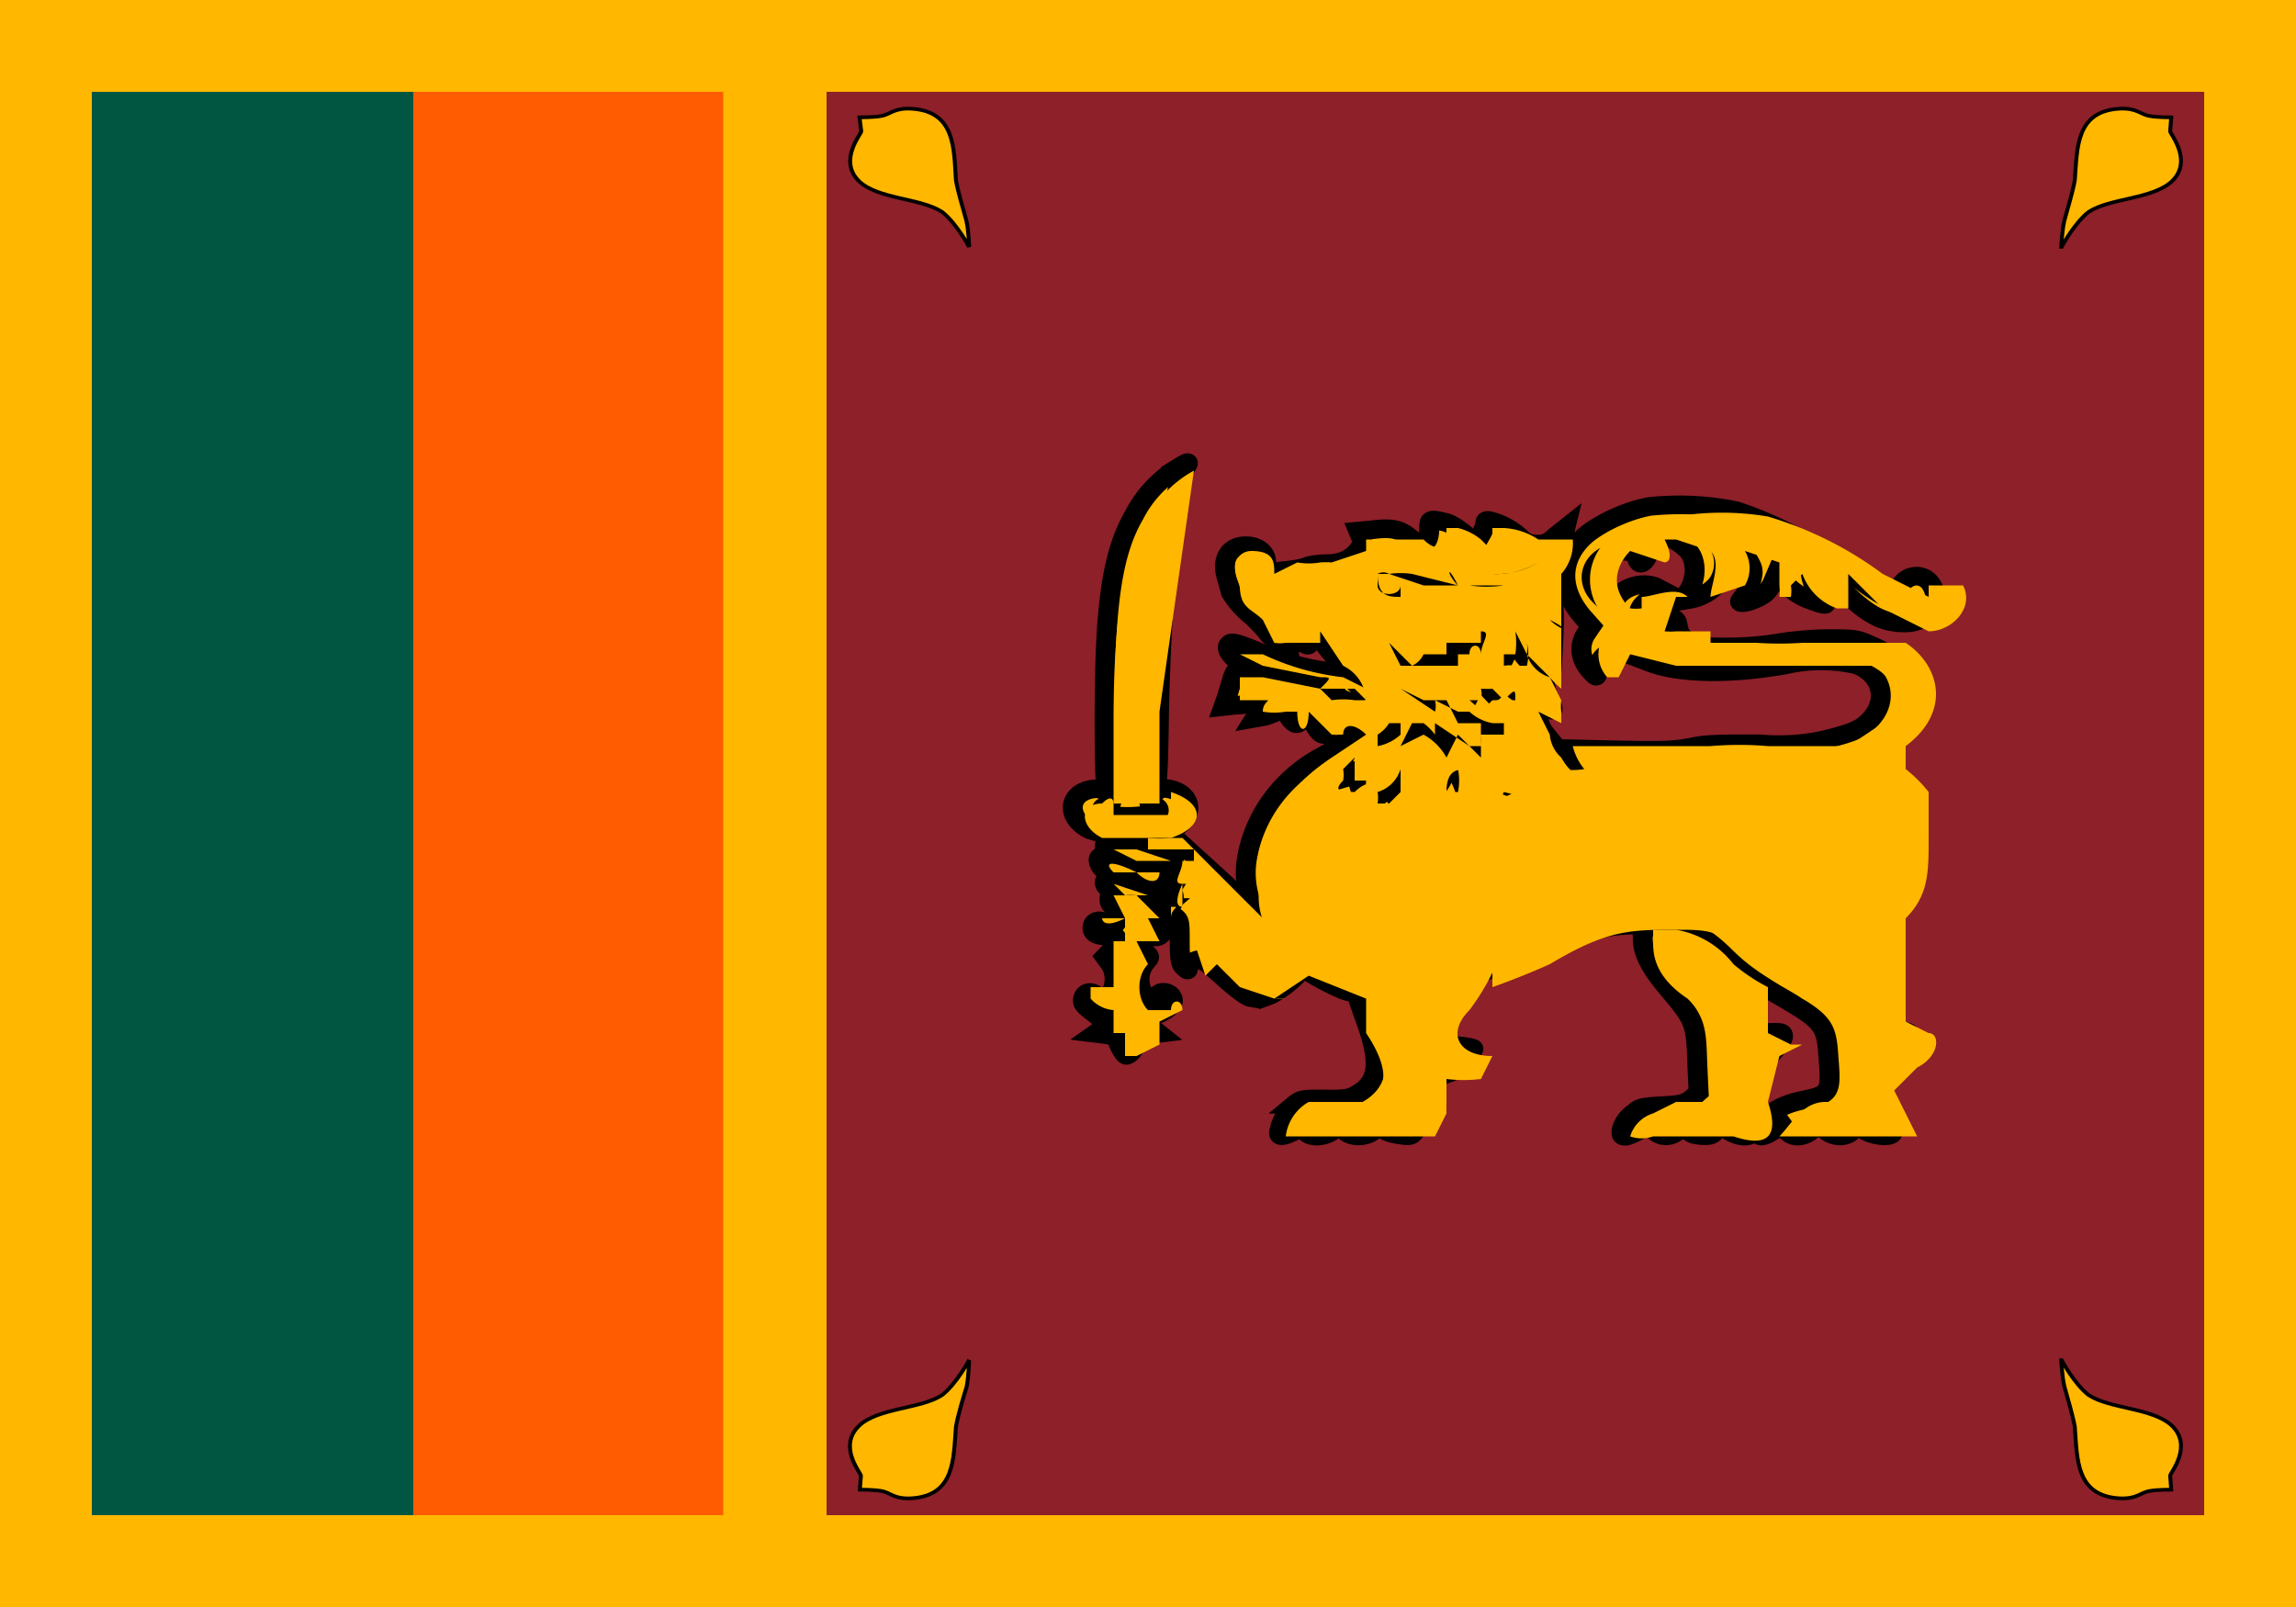 <svg xmlns='http://www.w3.org/2000/svg' width='20' height='14'><path fill='#ffb700' d='M0 0h20v14H0z'/><path d='M.8 7L3.6.8h2.7v12.4H3.6zm0 0' fill='#ff5b00'/><path d='M.8.8h2.8v12.4H.8zm0 0' fill='#005641'/><path d='M7.2.8h12v12.4h-12zm0 0' fill='#8d2029'/><path d='M579.3 408.6s3.6 7.2 7.6 10.5c6 4.2 18 3.8 23.4 9.2 6 6.2-.5 14.2-.5 15l.3 4.2s-4.2 0-6 .4c-2.6.4-3.6 2.5-8.6 2.2-12.3-.8-11.8-12-12.5-21.5-.6-3.6-2-8.5-2.9-12-.7-3-.9-8-.9-8zm0 0' transform='scale(.031 .029)' fill='#ffb700' stroke-width='1.1' stroke='#000'/><path d='M579.3 408.6s3.6 7.2 7.6 10.5c6 4.2 18 3.8 23.3 9.2 6.1 6.2-.5 14.2-.5 15l.3 4.2s-4 0-6 .4c-2.5.4-3.5 2.5-8.5 2.2-12.3-.8-11.8-12-12.5-21.5-.6-3.6-2-8.5-3-12-.6-3-.7-8-.7-8zm0 0' transform='matrix(-.031 0 0 .029 26.4 0)' fill='#ffb700' stroke-width='1.1' stroke='#000'/><path d='M579.3 408.6s3.6 7.2 7.6 10.5c6 4.2 18 3.8 23.4 9.2 6 6.2-.5 14.2-.5 15l.3 4.2s-4.2 0-6 .4c-2.6.4-3.6 2.5-8.6 2.2-12.3-.8-11.8-12-12.5-21.5-.6-3.6-2-8.5-2.9-12-.7-3-.9-8-.9-8zm0 0' transform='matrix(.031 0 0 -.029 0 14)' fill='#ffb700' stroke-width='1.1' stroke='#000'/><path d='M579.3 408.6s3.6 7.2 7.6 10.5c6 4.2 18 3.8 23.3 9.2 6 6.2-.6 14.2-.6 15l.5 4.2s-4.2 0-6 .4c-2.6.4-3.6 2.5-8.6 2.2-12.4-.8-11.9-12-12.5-21.5-.6-3.6-2-8.5-2.9-12-.7-3-.8-8-.8-8zm0 0' transform='matrix(-.031 0 0 -.029 26.4 14)' fill='#ffb700' stroke-width='1.1' stroke='#000'/><path d='M363.5 415.8l2.3-1.4 1 1.4c1.3 1.9 5 1.7 7.4 0l2-1.5 1.6 1.3c2 2 5.7 2 8.2 0 1.8-1.2 2-1.2 3-.2.8.6 2.8 1.2 4.4 1.4 3.2.5 3.2.5 5-2.4 1.6-2.2 1.9-3 1.5-5.5-.3-1.7-.5-3.4-.6-5.2-.2-2.7 0-2.7 3.6-4a37.3 37.3 0 005.4-2c1.4-1 5.7-5.8 5.7-6.8 0-.2-1.6-.6-3.6-.8-8-1-9.3-5.3-4.1-13 8.3-13 13.4-25.5 13.4-33.4 0-3.6.3-4.8.7-4 1.9 3-1.5 16.3-6.5 26l-2 3.7 1.9-.4c1-.2 7.4-3 14-5.9 18.2-8.3 24.4-9.7 36.2-9.3 9.9.4 14 2.2 21 9.6 3.8 4 7.3 6.7 13.8 10.9 13.8 8.5 14.4 9.3 15 19.5.8 10.3.5 10.9-7.4 12.6-6.6 1.5-10.9 4.6-12 9-.6 2.3.7 2.3 4 .1l2.5-1.6 1.1 1.6c1.5 2.2 4.5 2.2 7 0l2-1.5 2 1.5c3 2.6 7 1.9 8.3-1.2 0-.5.7-.4 2 .7 2.2 2 8 2.8 8.5 1.2.2-.6-.2-2-1-3.2-3.3-5-4.4-7.3-4.4-10 0-3.8 1-5.7 5.4-8.7 5.2-3.8 6.8-8.7 2.8-8.7-2.4 0-4.9-2.1-6.5-5.6-3.2-7.2-2.5-15.2 2.3-28.6a56.6 56.6 0 005.4-25.2c0-7.4-.2-8.6-1.8-12.7a42.6 42.6 0 00-4.6-8l-2.8-3.8 3.5-3c10.8-9 8.6-23.5-4.4-29-4-2-5-2-12-2-4 0-10.5.6-14 1.3-4.7.8-9.4 1.2-14.2 1.2-6.8 0-8-.1-10.6-1.6-2.6-1.4-3.1-2.2-3.6-5.5a2 2 0 00-1.2-1.5c-1-.2-5.2 3.4-5.9 5-.3 1-.4.8-1.4-.3-.8-1-1.6-2.3-2-3.6-1-3.4.3-5.8 4.2-7.6l3-1.4-1.8-1c-3.6-2.5-9.8-.9-12 2.9-.7 1-1.4 2-1.6 2-.2 0-1.4-1-2.6-2.3-4.8-4.7-3.1-11.4 3.3-13.4 3.2-1 6.2-.4 6.8 2 1 3.3 3.8-1.2 3.3-5.2-.3-2.7-.3-2.8 1.6-2.8 2.6 0 8 3.4 9.8 6 2 3.1 1.8 8-.4 11.6l-1.6 2.8 2.2-.4c3.3-.7 6.4-2.7 8-5.3 1.8-3.2 1.9-7 .4-10.3-1.5-2.6-1.3-3 .9-2.2 3.6 1.6 5.6 3.2 7 6.1 1.4 2.6 1.4 3.2.8 6-.5 1.6-1.2 3.4-2.2 4.9-1.1 1.4-1.3 1.8-.3 1.8 1.8 0 5.4-1.7 6.6-3 .8-.8 1.8-2.5 2.3-4l1-2.5 1 2c1.5 2.7 4.5 5.3 8.1 6.7 3.9 1.6 5.5 1.8 3.5.3-1.4-1-4-8.4-3.1-9.2a53 53 0 0111.8 9c5.6 5.2 9.2 6.8 14.5 6.8 6.6 0 10.5-5.8 7.5-11.3-1.7-3.2-5.5-3.7-8-1-1 1.3-1.3 2.4-1 3.7.5 1.6.3 1.7-1.2 1.7-2 0-5.9-2.4-12.6-8.1a100.7 100.7 0 00-32.1-18.7c-8-1.8-16.1-2.2-24.3-1.3-6.4 1.2-14 5-18.2 8.8-7.3 7-7.4 16.3-.3 24.8l2 2.4-1.4 2.2c-2 3.2-1.7 7.3.6 10.4 1 1.4 2 2.4 2.2 2.4s.4-.8.5-1.8c.3-2.9 1.4-4.6 3.4-5.3 1.9-.8 3-.4 11.2 3 8.6 3.5 23 3.6 38.1.7a42 42 0 0120 0c7.3 3 9 10.8 3.7 16.6-2.3 2.6-4.4 3.6-11.6 5.6-6.4 1.7-13 2.1-19.5 1.5-11 0-14.8 0-19 1-5 1-8 1.1-22 .8l-16.2-.4 1.8 1.4c1 1 2 1.6 3.1 2.2 1.3.9 1.3.9-.6 1.7-1 .4-3.4.6-5.3.6h-3.4l-.3 2.8c-.3 1.4-.3 2.7 0 4 .4 1 .2 1.3-.8.9-.7-.4-2.6-.8-4.4-1.2a18.1 18.1 0 01-5-1.7c-1.8-.9-2-.9-2.7.4-.6 1-6.3 5.1-7 5.1a27.1 27.1 0 00-2.3-7.5c-1-2-1.8-4.4-2-5-.4-1.3-.6-1.3-1-.5-.4.6-.8 2-1 3.3-.4 1.6-1 3.2-2 4.6l-1.4 2.2-1-1.9c-1-2-2.6-4.1-3.2-4.1-.2 0-.5.5-.7 1.4-.5 1.6-4.4 6.3-5.4 6.3-.3 0-.6-1.3-.6-3 0-1.5-.3-2.9-.6-2.9-.6 0-.8.4-.8 1 0 1.2-3.3 5-4.5 5-.4 0-1.3.3-1.8 1-1 1.3-2 1-1.6-.4.1-1.3 0-2.5-.4-3.7l-1-3.3c-.2-.5-1.4-.4-4 .4-4 1.4-5.4 1.1-3.3-.5.9-.7 2-2.7 2.6-4.6.8-2 1.8-3.7 2.3-3.8.6-.3.6 0-.3 1a5.6 5.6 0 00-1.1 2.7c0 .6-.5 1.8-1 3-.6.9-1 1.8-.9 2 .1.1 1.8-.6 3.5-1.2l3.3-1.6v1.3c0 .8.3 2.8.8 4.6l.9 2.9 2.3-1c2-1 4.2-4.6 4.2-7.4 0-1.5.8-1.2 1.3.2 0 .4.4 2 1 3.6l1 2.9 1.4-1.8c1-1 2-3 2.3-4.3.8-2.4 2-3.5 2-1.7 0 1.2 3.4 5.7 4 5.3.4 0 1-1.8 1.5-3.7 1-4 2.5-6.6 3.5-6 .4.2.5.6.3 1-.2.2.6 2.9 1.8 5.7l2.6 6.3c.4.9.8.9 3.3-1.4 1.5-1.5 3-3 3.1-3.5.3-.8.6-.6 2 .3 2.9 1.6 6.1 2.6 9.5 2.8.1-.2.4-2 .4-4l.1-3.7 2 .4c1 .4 3.3.4 5 0l3-.4-2.7-2c-1.5-1-3-2.3-3.4-2.9-.3-.6-1.8-1.2-3.3-1.3-4-.4-11.3-4.4-11.3-6.4 0-.4 1 .4 2.2 1.4 2.8 2.4 6.6 4 10 4h2.4l-1.5-2a11.6 11.6 0 01-2-5.2c-.3-3-.5-3.5-3.6-5.5-1.8-1.3-3.5-2.6-5-4.3l-1.6-2-1 2.4c-.6 1.3-1 2.3-1.3 2.3s-1.3-.8-2-1.7a7.7 7.7 0 00-2-1.6c-.3 0-1 1.2-1.8 2.7l-1.4 2.8-1-1.6-3-3.4c-1.2-1-1.7-1.9-1.3-1.9s1.8 1.1 3 2.4l2.3 2.3 1-1.7c.4-1.2.7-2.6.4-3.8-.4-1.8-.3-1.8.3-.6l3 3 2.3 1.6 1.4-2.6c1.6-2.8 1.6-2.8 2-1.1 1 2.1 7.6 7.5 13 10.6 1 .5.7-1-1-5-.3-1.3-.7-2.7-.7-4 0-1.7-.5-2.5-2.8-4.4-3-1.9-4.7-5-5-8.5-.3-1.6-1-3.4-1.4-4-.6-1-.8-.4-.6 2.6a15 15 0 01-.6 5.7l-.9 2-.4-1.6c-.6-.9-2-2.5-3.6-3.4-1.4-1.1-2.6-2-2.4-2.3.2-.2 1.8.6 3.4 2 2.8 2.1 3.3 2.3 3.7 1.5.4-1.1 0-5.7-.8-8.9-.4-1.6-.4-1.6 1.6.4 1.4 1.4 2.2 3.2 3 6.2.7 3.7 1 4.5 4.6 7.6 2 1.9 4 3.4 4 3.2.3-.2.4-5 .7-10.8.4-11.1 0-13.8-2.8-17.2l-1.3-1.8 2.2-2.3c2.5-2.4 4.1-5.5 4.6-8.9l.6-2.6-2.6 2.2c-2 2-3 2.5-5.2 2.5s-3.3-.4-4.8-2a19.3 19.3 0 00-8.2-4.9c-1.3-.4-1.6-.2-1.6.6 0 .6-.6 2.2-1.4 3.7l-1.4 2.6-3-3c-1.9-1.7-4-3.2-5.7-3.6-4.1-1-4.3-1-4.3 2.1 0 4.7-2 5.7-5.6 2.4-2.8-2.4-5-2.9-10.3-2.2l-4 .4.7 1.8c.6 1.5.5 2.2-.8 4-2.1 2.7-4.9 4-9 4-2 0-4.4.4-5.4.8-1 .5-3.6 1-5.7 1.2-2 .2-4.3.6-5 .8-1 .4-1 0-.8-2.2.6-3.5-2-6-5.6-6-4.9 0-7.1 4.4-5.2 10.2l1 3.9c1.4 2.4 3.1 4.6 5.2 6.5a39 39 0 015.4 6c.8 1 1.9 2 3 2.5l2.3 1.2-.4-2.4c-.3-2.6.2-3 1.6-1.1.5.6 1.8 1.7 2.8 2.3 1.7 1 2 1 2 .2 0-.6.3-1.9.7-3l.8-1.7 1.2 2.4c.8 1.5 3 4.6 5.1 7.1 4.1 4.7 6.6 10 5.4 11.2-.6.5-2 .5-5 0-2.3-.4-5-.8-6.3-.6-2.2.3-2.4 0-1-1.8 1.6-2 1.3-2.3-1.7-2.3a70 70 0 01-15.6-3c-3.1-1.3-4-1-5 2l-1.6 5.7-1 3 3.4-.4c2 0 3.8-.5 5.6-.9.7-.3 1.4-.4 2.2-.3.3 0-.3 1.2-1 2.7l-1.4 2.4 2.1-.4c1.3-.2 3-1 4-1.5 2-.8 2-.8 3.6 1.7 1.6 2.6 3 2.5 3.2-.4.3-3 1.3-2.6 3.3 1.4 1.7 3.8 3.4 5.3 4 3 0-.8 1-2 2-2.8 2.2-1.5 3.8-1 4.7 1.3 1 2.5-1.3 5-7.4 8.8a43.2 43.2 0 00-21.7 31c-1.9 11.8 4 24 15.6 33 5.6 4 14.5 8.5 13.9 6.9-2.4-7.2-2.3-21 .1-23.3.4-.4.3 1-.3 3-2 8-1 14.3 4 28.9 4.4 13 3.8 18.8-2.6 22.5-2 1.2-3.4 1.4-8.9 1.3-6 0-6.6 0-8.4 1.6a15.1 15.1 0 00-4.4 8.6c0 1.3 1.4 1 4-.4zm0 0' transform='matrix(.031 0 0 .029 0 -2.2)' fill='#ffb700' stroke-width='5.6' stroke='#000'/><path d='M460.5 415.5l2.5-1.6 1.8 1.6c2 2.2 4.8 2 7-.1 1-1 1.7-1.6 1.8-1.5l.9 1.6c.5 1 1.6 1.3 3.6 1.5 2.3.1 3 0 4-1.4l1-1.7 2.5 1.6c6.8 4.4 10.4-.3 7.3-9.4-1.5-4.5-.6-7 4.4-13 2-2.4 3.7-5 3.7-5.8 0-1.3-.4-1.4-3.3-1.3-2.4 0-3.3-.4-4.7-1.8-2.3-2.4-2.1-5.4.4-8.6l2-2.5-3.6-2.5a51 51 0 01-8-7c-4.4-5.1-10.7-8.5-17.6-9l-4.6-.6v3.7c0 4.5 2.1 9 8 16.3 6.6 8.4 7 9.6 7.3 20.8l.4 9.2-2 1.9c-1.8 1.4-2.6 1.8-8 2.1-5.4.3-6.6.5-8 2a9.1 9.1 0 00-3.6 5.2c-.2 1.6 0 2 1 2 .7 0 2.4-.8 3.8-1.7zm-142.3-24c.7-.9 1-2 1-3s.7-1.4 3.3-1.8l3.1-.4-2-1.7c-2.5-2-2.9-3.5-.6-3.5s5.8-2.2 6.4-3.9c.4-.8 0-1.7-.4-2.3-1.3-1.4-3.5-1.2-3.9.4-.5 1.6-1.2 1.6-3 0-2.5-2.5-2.6-7.6 0-10.6 1.1-1.4 1.1-1.4-.4-2.9-1.6-1.6-2.8-4.6-2-5.4.2-.2 1.6 0 2.8.4 2 .7 2.8.7 3.5 0 2.3-1.8-.3-4.2-4-3.6-1.6.2-2.3 0-2.4-.8-.2-.6-1.5-1.4-3-1.8-2.7-.7-2.7-.7-2.7 1.2 0 2-1.1 2.4-3.4 1.2-1.8-1.1-3.5-.3-3.5 1.6s1.8 2.6 5 2.4c2.4-.2 2.5 1.7.3 4.3l-1.8 2 1.3 1.9c2 2.8 1.8 7.5-.3 9.9l-1.8 1.8-1-1.4c-1.6-2-3.7-2-4.3.2-.3 1.4 0 2 1.9 3.6a8 8 0 003.8 1.8c2.3 0 2.1 1.9-.2 3.7l-2 1.5 3 .4c1.6.3 3 .7 3 1 0 1.3 2 5.2 2.6 5.2.4 0 1.3-.7 1.8-1.5zm0 0M356.5 375c2.8-1.1 8.5-6.1 8.5-7.2a15 15 0 00-3.6-4c-4-3.6-8.5-9.9-9.6-13.5-.7-2-3.6-5.2-11.8-13.1l-10.9-10.6-3.1.8c-1.8.4-3.9.8-4.8.8-1.4 0-1.4 0 .6 1.6l2 1.6 3-1.6c2.7-1.6 2.8-1.6 3-.3.3.7 0 2-1 2.8-.6 1-1 2-1 2.5.4.2-.3.9-1.4 1.6-2 .9-3.5 4.2-1.9 4.2 1.5 0 4.8-4 4.3-5.3-.2-.7 0-1.4.2-1.6 1.3-.7 1.3 2.4 0 4-.8.8-1.3 1.7-1 2.1.3.4-.5 1.1-1.6 1.6-2 1.1-3.5 4.5-1.9 4.5s4.8-4 4.4-5.3c-.1-.8-.1-1.6.1-1.7.9-.4 1.3 2 .6 3.2a2.2 2.2 0 000 2.2c.6 1.3 0 3.7-1.4 4.5-.4.3 0 1 1.3 2 2 1.4 2 1.6 2 8 0 5.4.3 6.8 1.3 7.7 1 1 1 1 1 0s2-2.4 3.6-2.4c.5 0 3.4 2.5 6.5 5.5s6.4 5.7 7.4 5.9l2 .4c.4 0 1.8-.4 3.2-1.1zm-33.3-26.2c0-1.7-3.6-3.6-8-4-3.4-.5-3.4-.4-3.4 1.3 0 1.4.4 2 3 3 3.8 1.7 8.4 1.5 8.4-.3zm0 0' transform='matrix(.031 0 0 .029 0 -2.2)' fill='#ffb700' stroke-width='5.6' stroke='#000'/><path d='M327.1 348.5c1.8-1.6 2.6-3.3 1.5-3.3-1.2 0-4.4 2.8-4.4 4 0 1.6.6 1.5 3-.7zm-3.7-5c.1-1-.5-1.7-2.3-2.5-4-1.7-8.6-2.6-9.7-1.7-2.1 1.7-.6 3.9 2.6 4.3 1.4.1 3.3.5 4.1 1 2.6.9 5 .5 5.3-1.1zm0-5.3c.2-1.3-.6-1.8-8-4.4-5.5-2-7.9-1-6.1 2.3.6 1 1.6 1.6 4 2l5 1c3 1.1 4.8.7 5-.9zm3.6-5c1.1-1 2-2.3 2-2.9 0-1.4-4.3 1.2-4.9 3.2-.6 2.5.5 2.3 3-.2zm-3.6-.2c.2-1.6-2.4-3-7.6-4.1-4-.8-5.6-.4-5.3 1.4.3 1 1.5 1.6 5 2.8 5.9 1.8 7.6 1.8 7.9 0zm5-7.4c6.9-3 7.4-10.5 1-12.5-2.6-.8-4.1-.3-5.1 1.4-1 1.4-.4 3.8.6 3.8.4 0 .7.5.7 1 0 2.7-10.2 3.8-14.4 1.7-1.4-.7-2-2.7-1-2.7s1.7-2 1.2-3.2c-.6-2-2.6-2.7-5.3-2-6.4 1.7-6.1 9 .3 12.1a34.4 34.4 0 0022 .4zm0 0' transform='matrix(.031 0 0 .029 0 -2.2)' fill='#ffb700' stroke-width='5.6' stroke='#000'/><path d='M324.3 319.8c.4-.5.2-1-.4-1.4-1.4-1-1.3-2.8.2-4.7 1.1-1.4 1.3-3.6 1.6-25.2.8-37 3.6-65 7.2-71.7 1.5-2.6 1.4-2.6-2.5 0a35 35 0 00-11.6 13.6c-6.3 11.5-8.4 27-8.4 60.2 0 18.8.1 21.2 1.2 23 1 1.9 1 2.4.4 4.1-.5 1.2-.8 2.5-.5 2.6 1.4 1.3 11.4 1 12.8-.5zm56-35.4c.4-.3 0-2-1-3.6-1-2.6-1.6-3-3.3-3-8-.6-15.8-3-23-6.4-5.1-2.3-7-2.8-7.5-2.1-1.6 1.4 1 5 5 6.8 5.9 2.1 12 3.3 18.3 3.7 2.7 0 2.8 0 1.2 2.3l-1 1.6h3l5 .6c3 .8 3 .8 3.4 0zm0 0' transform='matrix(.031 0 0 .029 0 -2.2)' fill='#ffb700' stroke-width='5.6' stroke='#000'/><path d='M412 301.1c0-1-2.9-3.4-5.8-5.2-2.2-1.3-2.6-1.5-2.6-.3 0 1.7-1.4 5.7-2 5.7-.4 0-.9-.8-1-1.6-.4-1.1-1.4-3.1-2.5-4.5l-2-2.4-1.4 2.3c-1.4 2.1-4 4.3-5 4.3-.2 0-.3-1.2 0-2.6 0-1.6 0-2.8-.4-2.9-.6-.3-1-.3-1 .1 0 .8-3.3 4.7-4 4.7-.3 0-.7-1-1-2.4l-.7-4.8c-.2-1.2.3-.4 1 2l1.6 4.2 1.6-2.6c.7-1 1.3-2.1 1.6-3.3 0-.6.4-.8.7-.6.4.2.9 1.9 1.1 3.6l.6 3.5 1.7-2c1-1 1.8-2.1 2.6-3.2.6-1.2.8-1.2 2.3 0 .9.8 2.1 2.5 2.9 3.9.8 1.5 1.4 2.4 1.6 2.3l.6-3.3.4-2.9c.1-.5 5.4 3 7.4 4.7 1.2 1 2.4 1.9 2.6 1.7.2-.2.4-1.8.4-3.7 0-2.8-.3-3.6-2-5.1-2-1.8-2-1.8-2.8-.5-1 1.7-2.1 1.7-2.1 0 0-1.3-3.8-6-4.6-6-.4 0-1.2 1.1-2 2.3a7.4 7.4 0 01-1.6 2.4c-1 0-6.3-6-6.3-7 0-.9.4-.6 1.4.8a20.3 20.3 0 003 3.6c2 1.8 2.8 1.4 3.6-2 .4-1.1.7-2 1-2 .9 0 5.4 5 6 6.6l.7 1.7.5-2c.6-2 1.3-2 2.3 0 .4.7 2.4 2.5 4.4 3.7l3.7 2.4.8-2.4c.3-1.3 1-2 1-1.6.4.5-.6 4.5-1.2 5.3 0 0-1.4-.6-2.6-1.6l-2.5-1.7v3.2c0 1.8-.3 3.8-.4 4.6-.5 1.6-1.7 2-1.7.6zm-18.5-25.4c-4.4-3.6-5-4.4-5-6.2l.1-1.8.3 1.7c.2 1 1.4 2.5 2.9 3.7l2.4 2 1.6-1.7c1-1 1.6-2.3 1.6-2.5 0-1.2.2-1.2 3.2 1.4 2.6 2.3 2.6 2.3 3 .8.3-.8.1-2.4 0-3.4-1-3.1-.9-3.5.5-1.6l2.4 2.8c1 1 1.1 1 1.5-.4.3-.8.5-2.4.5-3.4v-1.9l2.3 2.7c2.3 2.6 2.4 2.7 3 1.4.6-.7 1-2.5 1-3.7 0-1.8 0-2.2.4-1.6 1 1.2.4 4.2-1 6.9l-1 1.8-1.3-2c-1.6-2.6-2.3-2.6-3.3.2-1 2.6-1.7 3-2.7.8-.6-1.2-.8-1.1-1.1 1.7l-.6 3-6-4.6-1.4 1.5c-.8 1-1.4 2-1.4 2.4 0 1-.8 1-1.9 0zm39-13.5c-1.5-1.5-2.6-2.9-2.4-3.1.3-.3.5-.4.6-.2l3 3c3.4 3.6 2.7 3.7-1 .3zm-52-5.5c-1.4-2-1.3-3.2.5-5.4 1.3-1.5 1.8-1.7 4-1.5a22 22 0 016.9 2.9c3.4 2 7.1 3 11 3l-1.6-2.8c-2.3-3.3-2.3-3.7.3-1.7 2.6 2.1 5.6 2.7 12.6 2.5l3.6-.1-2-2c-2.8-2.7-2-3 1-.3 3 2.6 2.8 2.7-3.3 3.4-2.5.1-5.1 0-7.6-.6-3.4-1-3.6-1-2.9.2.4.8 1 1.2 1.3 1.2.4 0 .7.4.7.8 0 1.3-7.4.1-11-1.6-8-4-9-4.5-11-4-1.1.5-2 1.3-2.4 2.4-1.4 3.3 3.4 5.8 5.3 3 .6-.9.5-1.4-.5-2.5-1.4-1.4-1.1-1.6.6-1 1.3.5 1.4 3.5.3 4.7-1.4 1.4-4.6 1.1-5.8-.6zm0 0' transform='matrix(.031 0 0 .029 0 -2.2)' stroke-width='5.6' stroke='#000'/><path d='M412.4 248.6c-1-1-.1-1.2 4.4-1.3 5.4-.1 9-1 13-3.6 3-2 4-1.6 1 .5-2.8 2-7 3.4-11.4 3.8l-5.1.6c-.8.3-1.7.2-2 0zm0 0' transform='matrix(.031 0 0 .029 0 -2.2)' stroke-width='5.6' stroke='#000'/><path d='M11.4 10v-.1H12.5l.1-.2a2 2 0 010-.1v-.2a1.2 1.2 0 00.3 0l.1-.2c-.3 0-.4-.2-.2-.4a2 2 0 00.4-1.1s0 .5-.2.7v.2a6.8 6.8 0 00.5-.2c.5-.3.7-.3 1.1-.3.3 0 .4 0 .7.3l.4.3c.4.2.4.3.5.6 0 .3 0 .3-.3.3-.2 0-.3.2-.4.3h1.2l-.2-.4.2-.2c.2-.1.2-.3.1-.3l-.2-.1V8c.2-.2.2-.4.2-.7v-.4a1.2 1.2 0 00-.2-.2v-.2c.4-.3.3-.7 0-.9h-.9a2.9 2.9 0 01-.4 0h-.4v-.1h-.1-.2a.5.5 0 01-.1 0l.1-.3h.1c-.1-.1-.3 0-.4 0v.1a.4.4 0 01-.1 0c-.2-.2-.1-.4 0-.5l.3.1s.1 0 0-.2h.1l.3.1c.1.1 0 .3 0 .4l.3-.1a.3.3 0 000-.3s0-.1 0 0l.3.1v.2a.5.5 0 010 .1h-.1.2a.3.3 0 000-.1l.1-.1a.5.5 0 00.3.3h.1V5l.3.3.4.2c.2 0 .4-.2.3-.4h-.3v.1l-.4-.2a3.2 3.2 0 00-1-.5 2.4 2.4 0 00-.8 0c-.2 0-.4 0-.6.2-.2.2-.2.5 0 .7v.1a.3.3 0 000 .4h.1l.1-.2.4.1H16.3c.2.1.3.3.1.5l-.3.2h-.7a3 3 0 00-.5 0h-1.2a.5.5 0 00.1.2.6.6 0 01-.2 0v.1a.3.3 0 000 .1h-.1-.1a.6.6 0 01-.2 0 1 1 0 01-.3.1.8.8 0 000-.2l-.1-.1a.3.3 0 00-.1 0 .5.5 0 010 .2h-.1l-.1-.1-.2.2v-.1h-.1l-.1.1H12a.3.3 0 000-.1c0-.1-.1-.1-.2 0-.1 0-.2 0-.1-.1a.3.3 0 000-.1l.1-.1v.2h.1a.6.6 0 000 .1h.1a.3.3 0 00.2-.2V7h.1a.4.4 0 00.1-.1c0-.1 0-.1 0 0h.2c0-.2.1-.2.2-.2a.6.6 0 000 .2l.1.2h.1l.1-.2.4.1a.5.5 0 000-.1v-.1a.3.3 0 00.2 0h.1a.5.5 0 01-.2-.2l-.4-.2.3.2h.1a.3.3 0 01-.1-.2l-.1-.2-.2-.1H13l-.1.1a.7.7 0 00-.1-.1h.1a.2.2 0 000-.1.7.7 0 00.1 0l.1.1c.1-.1.1-.1.1 0l.4.2v-.1a.4.4 0 010-.1l-.1-.2a.3.3 0 01-.2-.2.3.3 0 000-.1.4.4 0 010 .2h-.1a.3.3 0 00-.1 0v-.2.1h.1a.7.7 0 000-.2l.1.2.2.2a.7.7 0 00.1.1v-.3V5a.4.4 0 00.1-.3H13.4a.6.6 0 00-.3-.1H13v.2l-.1-.1a.5.5 0 00-.2-.1h-.1c0 .2-.1.2-.2.1h-.5v.1l-.3.1a.6.6 0 00-.1 0 .6.6 0 01-.2 0l-.2.1c0-.1 0-.2-.2-.2-.1 0-.2.1-.1.3 0 .2.1.2.2.3l.1.2a.3.3 0 00.1 0h.1s0-.1 0 0h.2v-.1l.2.3c.2.1.2.3.2.3h-.1a.7.7 0 00-.2 0c-.1 0-.1 0 0 0l-.1-.1-.5-.1h-.2v.2h.2c.1 0 0 0 0 .1a.6.6 0 00.2 0h.1c0 .2.1.2.1 0l.1.1.1.1h.1c0-.1.1-.1.2 0l-.3.2c-.3.2-.6.5-.6 1-.1.3 0 .6.4.9l.5.2V8v1c.2.3.2.5 0 .6h-.5a.4.4 0 00-.2.3h.2zm0 0' fill='#ffb700'/><path d='M14.4 9.9h.7c.3.1.4 0 .3-.3l.1-.4.2-.1h-.1l-.2-.1v-.4a1.6 1.6 0 01-.3-.2.8.8 0 00-.5-.3h-.2v.1c0 .1 0 .3.3.5.2.2.2.3.2.6v.3h-.3l-.2.1a.3.3 0 00-.2.2.3.3 0 00.2 0zm-4.5-.7l.2-.1V9v-.1l.2-.1c0-.1-.1-.1-.1 0H10c-.1-.1-.1-.3 0-.4l-.1-.2h.2L10 8H10h-.1c0-.1 0-.1 0 0h-.2-.1s0 .1.2 0v.2h-.1v.4h-.2v.1a.3.3 0 00.2.1V9h.1v.2h.1zm0 0' fill='#ffb700'/><path d='M11.1 8.7l.3-.2a.4.4 0 00-.1-.1L11 8l-.4-.4-.3-.3h-.1a1 1 0 01-.2 0v.1H10.4v.1h-.1c0 .1-.1.2 0 .2v-.1c.1-.1.1 0 0 0v.1s-.1.2 0 .2v-.2h.1v.5l.1.3.1-.1.2.2.3.1a.4.4 0 00.1 0zm-1-.7l-.2-.2h-.2l.1.2h.3zm0 0' fill='#ffb700'/><path d='M10.2 8c0-.1.1-.1 0-.1 0 .1 0 .1 0 0zm0-.2H10l-.3-.1.1.1a.5.5 0 01.1 0h.2zm0-.2h-.3c-.2-.1-.3-.1-.2 0h.2c.1.1.2.1.2 0zm0-.1c0-.1 0 0 0 0zm0 0l-.3-.1h-.2l.2.1h.2zm0-.2c.3-.1.3-.3 0-.4v.2h-.5V7s0-.1-.1 0c-.2 0-.2.2 0 .3h.7zm0 0' fill='#ffb700'/><path d='M10.1 7.1v-.2-.7l.3-2.1a1 1 0 00-.4.4c-.2.3-.3.8-.3 1.8V7h.4zm1.8-1V6l-.2-.1a2.2 2.2 0 01-.7-.2h-.2l.2.1.5.1c.1 0 .1 0 0 .1H11.8c0 .1 0 .1 0 0zm0 0' fill='#ffb700'/><path d='M12.9 6.6l-.2-.2-.1.2a.5.5 0 00-.2-.2l-.2.1v-.1a.4.4 0 01-.2.1v-.2.2-.1a.3.3 0 00.1-.1h.1v.2l.1-.2h.1a.5.5 0 01.1.1v.1-.2l.3.2h.1v-.2h-.1-.1l-.1-.2h-.1a.2.2 0 010 .1l-.3-.2.2.1h.1l.2.1h.1a.4.4 0 00.2.1h.1v.1h-.2a1 1 0 010 .1s0 .1 0 0zm-.6-.8l-.2-.2.1.2h.1a.2.2 0 00.1-.1h.2v-.1h.1c0 .1 0 .1 0 0h.2v-.1c.1 0 0 .1 0 .2 0-.1-.1-.1-.1 0h-.1v.1h-.3-.1zm1.2-.4c.2.1.1.1 0 0zM12 5.3V5h.1a.7.7 0 01.2 0l.4.1c-.1-.1-.1-.2 0 0h.5-.1c0-.2 0-.2 0 0 .1 0 .1 0 0 0a1 1 0 01-.3 0h-.1-.3l-.3-.1a.1.1 0 00-.1 0c0 .2.1.2.2.2v-.1c-.1 0 0 0 0 0 0 .1-.2.1-.2 0zm0 0'/><path d='M12.9 5h.1a.7.7 0 00.4-.1c.1 0 .2 0 0 0a.8.8 0 01-.3.1h-.2zm0 0'/></svg>